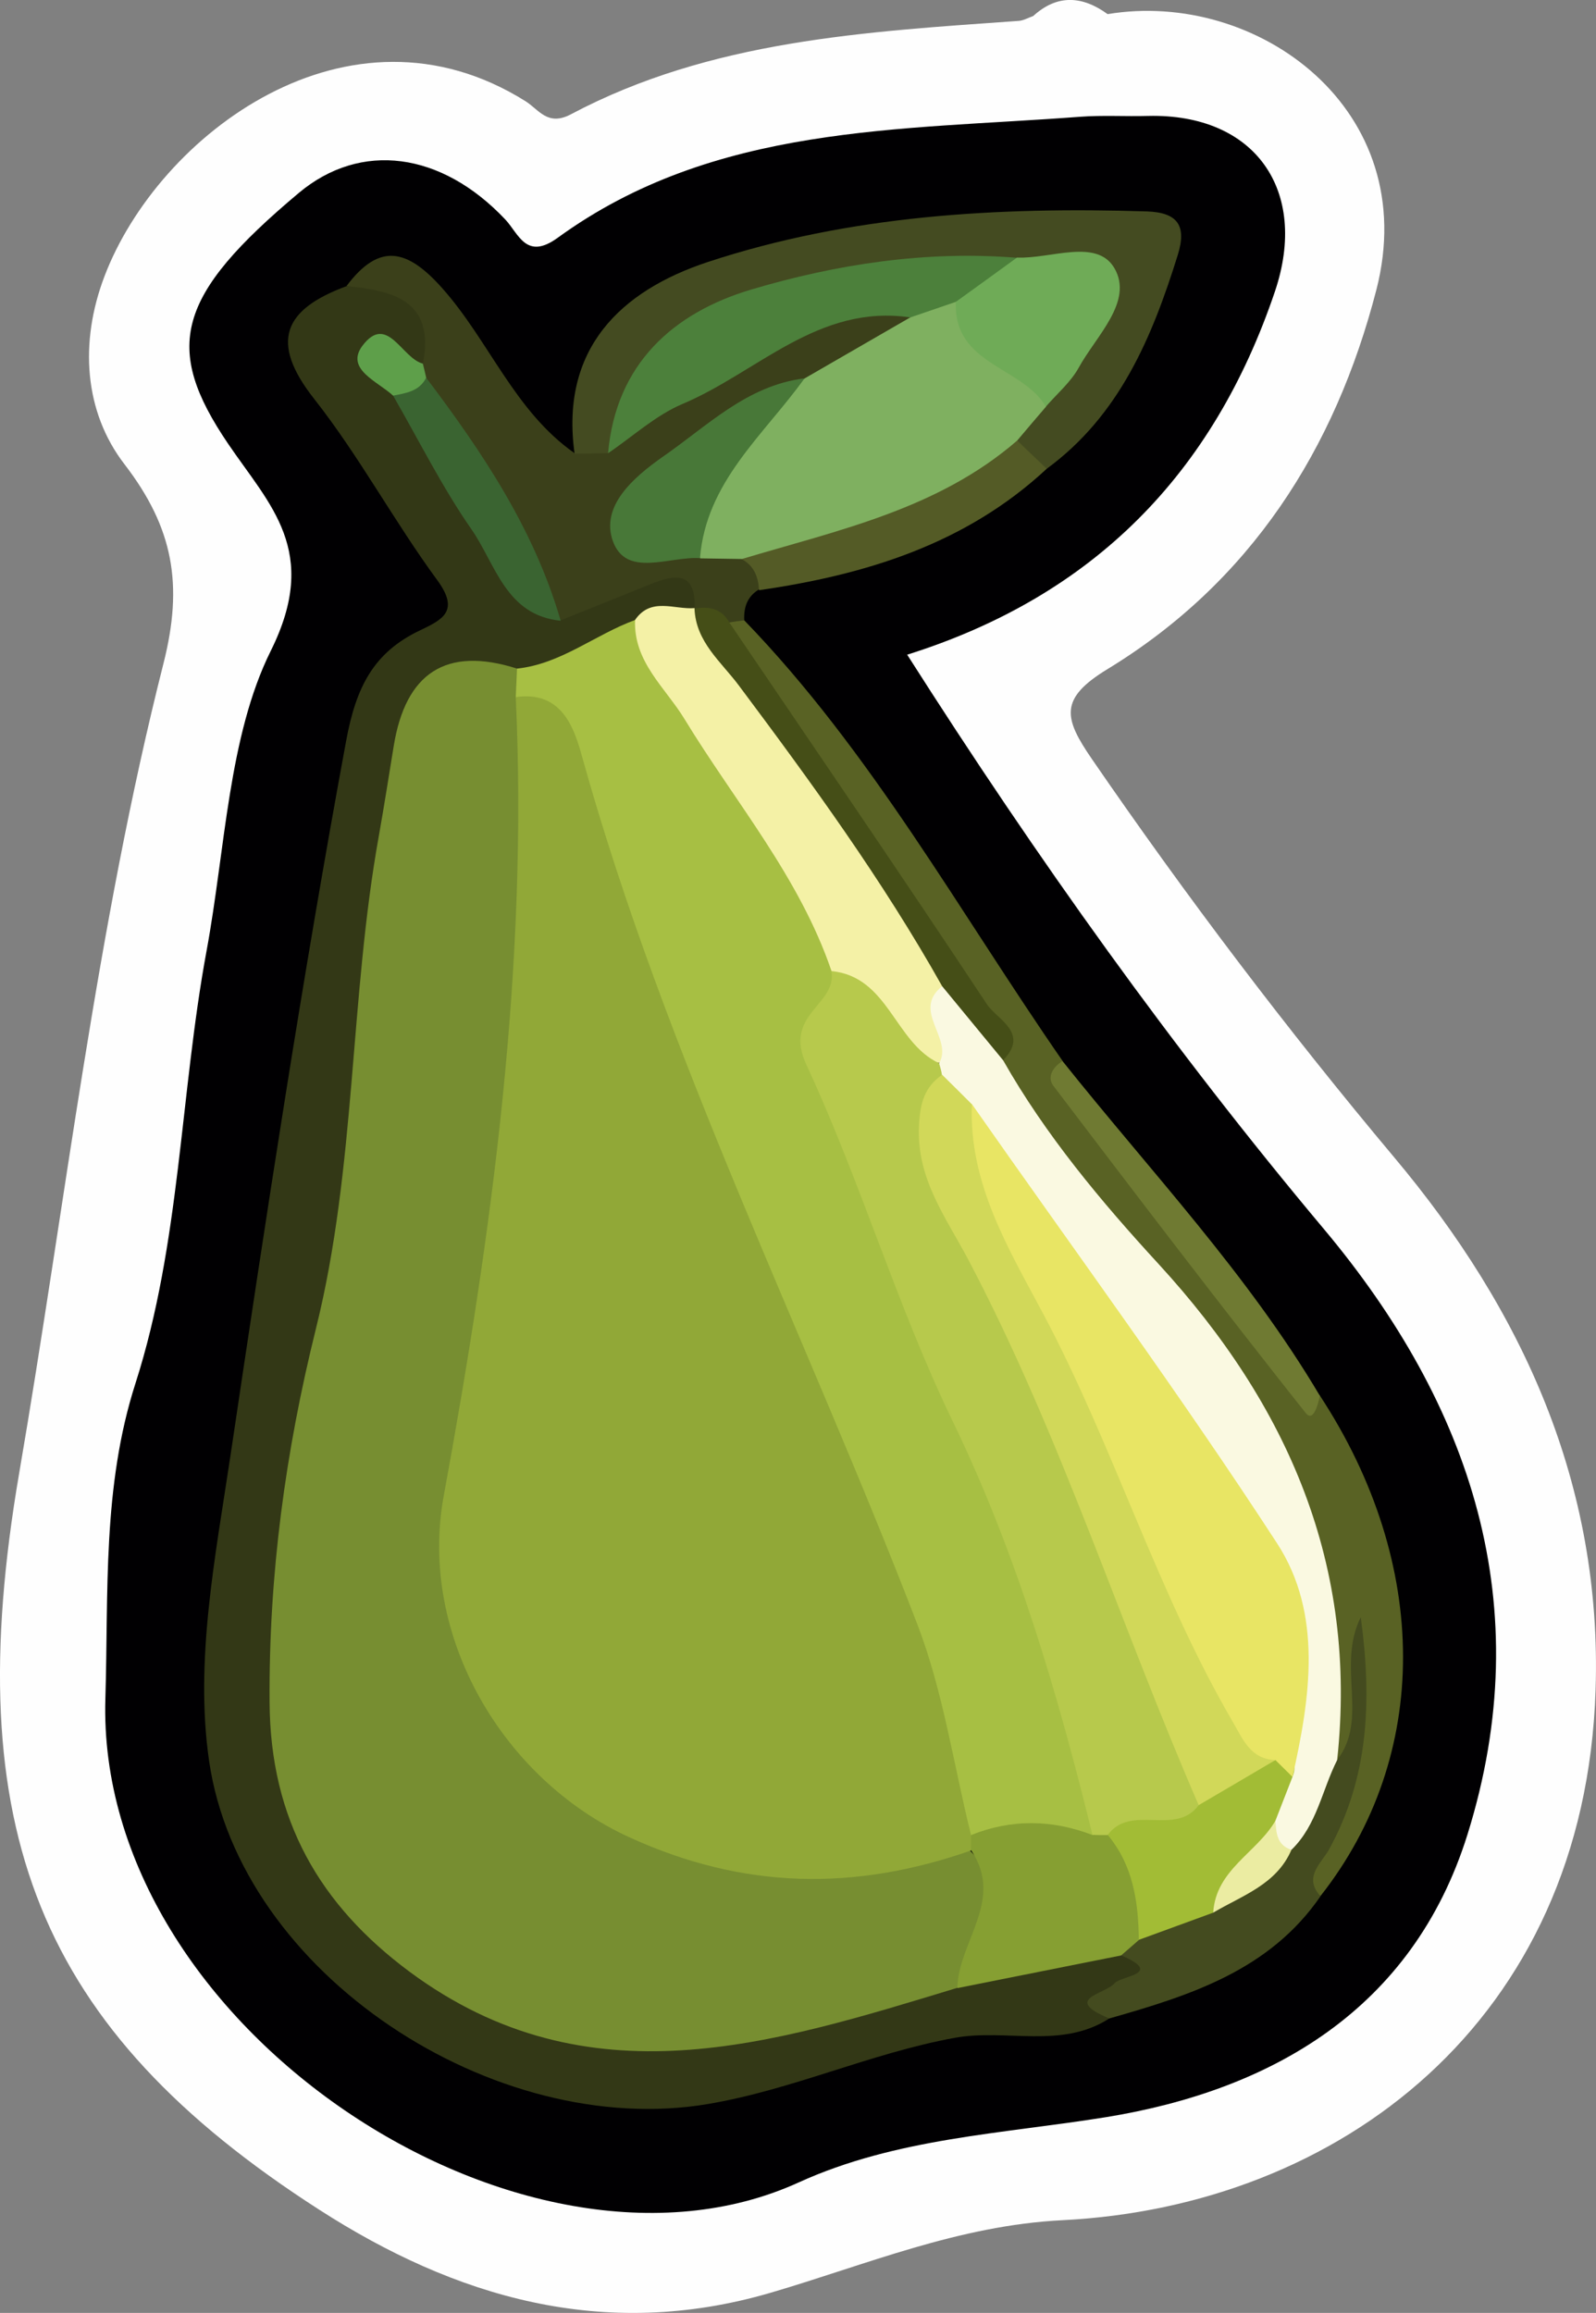 <?xml version="1.0" encoding="utf-8"?>
<!-- Generator: Adobe Illustrator 23.0.2, SVG Export Plug-In . SVG Version: 6.00 Build 0)  -->
<svg version="1.1" id="Camada_1" xmlns="http://www.w3.org/2000/svg" xmlns:xlink="http://www.w3.org/1999/xlink" x="0px" y="0px"
	 viewBox="0 0 75.72 109.73" style="enable-background:new 0 0 75.72 109.73;" xml:space="preserve">
<rect x="0" y="0" width="75.72" height="109.73" fill="#808080" stroke="none"/>
<style type="text/css">
	.st0{fill:#FEFEFE;}
	.st1{fill:#010002;}
	.st2{fill:#333816;}
	.st3{fill:#596224;}
	.st4{fill:#3B401A;}
	.st5{fill:#444B21;}
	.st6{fill:#444B1F;}
	.st7{fill:#545B26;}
	.st8{fill:#6F7A32;}
	.st9{fill:#778E31;}
	.st10{fill:#A7BF43;}
	.st11{fill:#F4F1A6;}
	.st12{fill:#869F32;}
	.st13{fill:#3A6431;}
	.st14{fill:#5E9F4A;}
	.st15{fill:#FAF9E1;}
	.st16{fill:#454E17;}
	.st17{fill:#7FB060;}
	.st18{fill:#4C803B;}
	.st19{fill:#487838;}
	.st20{fill:#6FAB57;}
	.st21{fill:#A2BC35;}
	.st22{fill:#EBECA2;}
	.st23{fill:#91A837;}
	.st24{fill:#B7C94C;}
	.st25{fill:#E8E564;}
	.st26{fill:#D1D859;}
</style>
<g>
	<path class="st0" d="M52.55,0.67C59.65-0.51,67.5,5.2,65.3,13.75c-1.96,7.59-5.98,13.86-12.75,17.99
		c-2.32,1.41-2.08,2.33-0.74,4.28c4.48,6.52,9.24,12.81,14.33,18.88c6.11,7.27,9.88,15.55,9.56,25.28
		c-0.51,15.77-12.23,24.49-25.28,25.15c-4.96,0.25-9.31,2.11-13.85,3.44c-7.95,2.33-15.01,0.19-21.43-3.94
		C1.81,96.26-1.98,86.76,0.91,69.89c2.2-12.82,3.65-25.8,6.85-38.43c0.94-3.72,0.47-6.41-1.85-9.43c-1.92-2.49-2.15-5.79-0.95-8.93
		c2.55-6.7,11.58-13.56,19.97-8.3c0.64,0.4,1.05,1.21,2.16,0.62c6.64-3.52,13.96-3.91,21.25-4.43c0.23-0.02,0.45-0.15,0.68-0.23
		C50.16-0.28,51.35-0.2,52.55,0.67z"/>
	<path class="st1" d="M43.04,31.06c6.17,9.69,12.61,18.71,19.78,27.26c6.96,8.31,10.2,17.84,6.8,28.72
		c-2.61,8.34-9.35,12.13-17.13,13.4c-4.95,0.8-9.97,0.99-14.6,3.1C24.84,109.49,4.52,96.15,5,80.57c0.15-5.02-0.15-10.04,1.43-14.95
		c2.13-6.65,2.11-13.69,3.37-20.51c0.89-4.81,1.03-10.18,3.05-14.24c2.35-4.73-0.05-6.9-2.03-9.82c-3.1-4.57-2.46-7.02,3.36-11.9
		c2.94-2.46,6.76-1.95,9.79,1.26c0.64,0.68,0.99,1.96,2.49,0.87c7.43-5.4,16.23-5.09,24.78-5.74c1.07-0.08,2.15-0.01,3.23-0.04
		c5.08-0.12,7.63,3.54,6.02,8.32C57.57,22.47,51.88,28.28,43.04,31.06z"/>
	<path class="st2" d="M52.63,95.76c-2.29,1.47-4.89,0.47-7.34,0.92c-4,0.73-7.68,2.46-11.71,3.14c-10.09,1.7-22.19-6.14-23.66-16.28
		c-0.69-4.76,0.3-9.7,1.02-14.52c1.68-11.31,3.4-22.61,5.48-33.86c0.47-2.56,1.3-4.22,3.54-5.27c1.07-0.51,1.84-0.92,0.79-2.36
		c-2.05-2.79-3.7-5.88-5.84-8.6c-2.16-2.74-1.42-4.26,1.52-5.35c3.32-0.54,4.34,0.29,4.48,3.62c-0.12,0.95-2.33-0.71-1.6,1.29
		c1.81,2.24,2.87,4.92,4.48,7.26c0.76,1.11,1.23,2.71,3.1,2.45c1.38-0.29,2.62-1.03,3.99-1.29c1.29-0.25,2.7-0.38,2.39,1.73
		c-0.72,0.93-1.88,1.08-2.82,1.61c-2.05,0.88-3.91,2.29-6.28,2.25c-3.08-0.25-4.31,1.61-4.74,4.26c-0.74,4.5-1.47,9.02-1.68,13.55
		c-0.25,5.32-1.15,10.5-2.4,15.61c-1.18,4.84-1.47,9.69-1.4,14.62c0.11,8.42,6.68,15.28,15.17,15.57c5.45,0.18,10.73-0.88,15.9-2.5
		c2.45-1,5.05-1.23,7.64-1.57C57.71,93.28,52.42,94.52,52.63,95.76z"/>
	<path class="st3" d="M35.31,29.43c6.04,6.24,10.2,13.83,15.1,20.9c0.15,1.97,1.7,3.07,2.82,4.39c3.19,3.79,5.75,8.09,9.39,11.49
		c5.25,8,5.26,17.1,0.03,23.74c-2.05-1.13-0.52-2.6,0.01-3.46c1.71-2.79,2.08-5.73,1.77-8.58c-0.58,1.68,0.97,3.93-0.81,5.72
		c-1.64-1.07-1.21-2.79-1.14-4.25c0.27-5.7-1.91-10.47-5.17-14.95c-3.3-4.54-7.51-8.4-10.11-13.46c-0.53-3.47-3.28-5.7-4.87-8.58
		c-1.84-3.32-4.28-6.27-6.42-9.41c-0.72-1.05-1.71-2.03-1.47-3.5C34.7,29.24,35,29.21,35.31,29.43z"/>
	<path class="st4" d="M35.31,29.43c-0.24,0.03-0.48,0.06-0.71,0.1c-0.38,0.03-0.73-0.06-1.08-0.21c-0.22-0.11-0.41-0.27-0.56-0.47
		c0.05-1.75-0.92-1.61-2.09-1.14c-1.42,0.58-2.85,1.15-4.27,1.72c-2.62-3.51-4.46-7.48-6.71-11.21c-0.07-0.35-0.01-0.68,0.18-0.98
		c0.57-2.98-1.41-3.45-3.63-3.67c1.56-2.08,2.88-1.76,4.53,0.09c2.24,2.51,3.43,5.84,6.29,7.84c0.42-0.32,0.81-0.68,1.26-0.95
		c3.44-2.29,7.01-4.36,10.85-5.89c1.26-0.5,2.78-1.75,4.01,0.2c-0.97,2.12-3.21,2.56-4.91,3.72c-2.38,0.76-4.43,2.1-6.32,3.7
		c-0.86,0.73-2.23,1.41-1.68,2.75c0.48,1.17,1.89,0.48,2.88,0.64c0.74,0.01,1.46,0.1,2.14,0.41c0.71,0.48,1.12,1.05,0.51,1.89
		C35.44,28.31,35.28,28.83,35.31,29.43z"/>
	<path class="st5" d="M28.86,21.5c-0.53,0.01-1.07,0.02-1.6,0.02c-0.69-4.97,2.18-7.72,6.32-9.09c6.73-2.22,13.76-2.62,20.83-2.4
		c1.46,0.05,1.9,0.67,1.47,2.06c-1.22,3.91-2.76,7.61-6.22,10.15c-0.96-0.05-1.65-0.43-1.79-1.47c0.06-0.93,0.66-1.54,1.26-2.14
		c0.33-0.35,0.69-0.68,0.93-1.09c0.7-1.2,2.22-2.35,1.48-3.78c-0.69-1.32-2.4-0.48-3.66-0.63c-2.63-0.08-5.22,0.39-7.82,0.62
		C34.74,14.21,31.25,16.98,28.86,21.5z"/>
	<path class="st6" d="M63.44,83.5c1.52-1.98-0.04-4.45,1.12-6.78c0.54,4.01,0.37,7.62-1.51,11.03c-0.35,0.63-1.24,1.31-0.4,2.21
		c-2.42,3.52-6.19,4.71-10.02,5.8c-2.26-0.94-0.2-1.14,0.26-1.68c0.29-0.34,2.37-0.43,0.29-1.32c-0.11-0.55,0.17-0.92,0.56-1.25
		c1.03-0.8,2.37-0.81,3.48-1.41c1.34-0.73,2.6-1.56,3.51-2.82C61.76,86.11,61.93,84.32,63.44,83.5z"/>
	<path class="st7" d="M48.26,20.9c0.47,0.45,0.93,0.89,1.4,1.34c-3.85,3.58-8.6,5.03-13.65,5.76c-0.03-0.62-0.23-1.15-0.81-1.47
		c-0.01-0.25-0.01-0.59,0.15-0.65C39.7,24.34,43.89,22.39,48.26,20.9z"/>
	<path class="st8" d="M62.62,66.22c-0.09,0.41-0.31,1.27-0.67,0.82c-4.06-5.12-8.02-10.32-11.97-15.52
		c-0.32-0.42-0.03-0.9,0.43-1.18C54.57,55.56,59.19,60.43,62.62,66.22z"/>
	<path class="st9" d="M45.41,94.31c-8.74,2.65-17.51,5.5-25.97-0.76c-4.26-3.16-6.62-7.2-6.65-12.8c-0.04-6.05,0.75-11.88,2.2-17.72
		c1.91-7.68,1.59-15.66,2.99-23.41c0.25-1.41,0.47-2.82,0.7-4.23c0.56-3.44,2.46-4.75,5.85-3.67c0.43,0.46,0.71,1,0.81,1.63
		c0.73,10.8-0.46,21.47-2.34,32.09c-0.73,4.14-1.08,8.25-0.13,12.44c0.65,2.87,1.97,5.09,4.47,6.61c4.95,3.02,10.12,4.89,15.99,2.92
		c0.69-0.23,1.4-0.32,2.12-0.17C48.07,89.7,48.07,90.67,45.41,94.31z"/>
	<path class="st10" d="M24.47,33.07c0.02-0.45,0.04-0.9,0.06-1.35c2.09-0.22,3.71-1.62,5.61-2.31c3.72,5.23,7.84,10.22,10,16.41
		c-1.56,3.64-0.04,6.64,1.29,10.1c3.66,9.53,8.51,18.63,10.84,28.67c0.22,0.95,0.36,1.89-0.4,2.7c-1.97,0.4-3.94,0.48-5.9-0.06
		c-0.92-0.88-1.16-2.08-1.43-3.24c-1.77-7.63-4.71-14.81-8.29-21.76c-3.75-7.28-5.66-15.25-8.39-22.92
		C27.04,37.04,26.33,34.75,24.47,33.07z"/>
	<path class="st11" d="M39.45,46.07c-1.52-4.46-4.57-8.01-6.97-11.95c-0.91-1.5-2.43-2.71-2.35-4.71c0.76-1.1,1.86-0.48,2.83-0.56
		c0,0-0.01,0.02-0.01,0.02c4.46,5.55,8.6,11.33,12.06,17.58c0,1.33,0.68,2.71-0.27,3.97C41.71,50.52,41.25,47.48,39.45,46.07z"/>
	<path class="st12" d="M46.07,87.06c1.92-0.77,3.84-0.74,5.77,0c0.32-0.27,0.69-0.36,1.1-0.26c1.83,1.44,2.19,3.19,1.09,5.24
		c-0.28,0.24-0.56,0.49-0.84,0.73c-2.59,0.52-5.18,1.03-7.77,1.55c0.04-2.19,2.25-4.17,0.66-6.53c-0.18-0.16-0.24-0.33-0.18-0.49
		C45.95,87.14,46.01,87.06,46.07,87.06z"/>
	<path class="st13" d="M20.22,17.92c2.67,3.54,5.13,7.2,6.38,11.53c-2.6-0.26-3.08-2.67-4.22-4.32c-1.4-2.01-2.5-4.23-3.73-6.36
		C18.95,18.07,19.56,17.96,20.22,17.92z"/>
	<path class="st14" d="M20.22,17.92c-0.33,0.65-0.96,0.73-1.57,0.85c-0.72-0.67-2.28-1.25-1.46-2.36c1.18-1.57,1.87,0.59,2.87,0.84
		C20.12,17.48,20.17,17.7,20.22,17.92z"/>
	<path class="st15" d="M44.56,50.44c0.67-1.19-1.33-2.49,0.14-3.65c1.79,0.49,2.41,1.94,2.89,3.51c2.02,3.56,4.65,6.7,7.38,9.67
		c6.16,6.71,9.46,14.31,8.47,23.53c-0.72,1.42-0.96,3.09-2.17,4.26c-1.14,0.42-1.15-0.48-1.36-1.16c-0.02-0.93,0.35-1.77,0.64-2.62
		c1.04-4.89,0.45-9.24-2.7-13.52c-4.1-5.58-8.09-11.27-11.89-17.08c-0.5-0.66-1.08-1.26-1.47-2C44.38,51.06,44.4,50.75,44.56,50.44z
		"/>
	<path class="st16" d="M47.59,50.3c-0.96-1.17-1.93-2.34-2.89-3.51c-2.82-5.02-6.2-9.66-9.64-14.26c-0.84-1.13-2.05-2.07-2.11-3.66
		c0.68-0.11,1.28-0.01,1.65,0.66c4.09,6.03,8.2,12.04,12.22,18.11C47.3,48.37,48.86,49,47.59,50.3z"/>
	<path class="st17" d="M48.26,20.9c-3.76,3.26-8.49,4.25-13.06,5.62c-0.66-0.01-1.32-0.02-1.98-0.03c-1.48-3.05,1.15-4.63,2.46-6.63
		c0.55-0.84,1.63-1.31,2.5-1.91c1.67-0.97,3.35-1.93,5.02-2.9c0.44-0.95,1.14-1.31,2.15-0.97c1.03,2.06,3.9,2.6,4.28,5.21
		C49.17,19.83,48.71,20.36,48.26,20.9z"/>
	<path class="st18" d="M45.35,14.32c-0.72,0.25-1.44,0.49-2.16,0.74c-4.36-0.65-7.25,2.6-10.8,4.1c-1.28,0.54-2.37,1.55-3.54,2.34
		c0.37-4.24,3.1-6.66,6.78-7.76c4.07-1.21,8.31-1.86,12.62-1.51C48.08,14.02,46.74,14.2,45.35,14.32z"/>
	<path class="st19" d="M38.17,17.95c-1.93,2.69-4.67,4.9-4.96,8.53c-1.44-0.1-3.49,0.95-4.13-0.8c-0.6-1.66,0.96-3.02,2.35-4
		C33.55,20.22,35.42,18.29,38.17,17.95z"/>
	<path class="st20" d="M45.35,14.32c0.97-0.7,1.94-1.4,2.9-2.1c1.59,0.07,3.78-0.93,4.62,0.5c0.92,1.58-0.86,3.21-1.69,4.72
		c-0.38,0.69-1.03,1.24-1.56,1.85C48.49,17.38,45.22,17.31,45.35,14.32z"/>
	<path class="st21" d="M61.32,84.3c-0.27,0.69-0.54,1.38-0.81,2.08c-0.25,1.95-2.08,2.83-2.95,4.36c-1.18,0.43-2.36,0.86-3.53,1.29
		c-0.02-1.8-0.27-3.53-1.47-4.97c0.3-2.35,2.61-1.18,3.71-2.13c1.41-0.71,2.66-1.79,4.37-1.76C61.21,83.34,61.6,83.62,61.32,84.3z"
		/>
	<path class="st22" d="M57.56,90.74c0.12-2.04,2.07-2.84,2.95-4.36c0.04,0.58,0.07,1.16,0.76,1.38
		C60.56,89.41,58.94,89.92,57.56,90.74z"/>
	<path class="st23" d="M46.07,87.06c0,0.24,0,0.49,0,0.73c-5.49,1.92-10.76,1.87-16.22-0.63c-5.99-2.74-10.01-9.56-8.8-16.18
		c2.3-12.53,4.01-25.12,3.42-37.91c2.12-0.3,2.74,1.35,3.13,2.77c3.97,14.27,10.64,27.49,15.93,41.24
		C44.75,80.26,45.24,83.72,46.07,87.06z"/>
	<path class="st24" d="M56.87,85.64c-1.1,1.5-3.22-0.09-4.32,1.42c0,0-0.36,0-0.36,0s-0.36-0.01-0.36-0.01
		c-1.65-6.72-3.6-13.36-6.62-19.6c-2.67-5.52-4.38-11.41-6.95-16.93c-1.13-2.42,1.48-2.84,1.18-4.45c2.72,0.26,3,3.39,5.11,4.37
		c0.06,0.18,0.11,0.37,0.14,0.55c-0.27,3.06,0.43,5.75,2.01,8.52c4.34,7.63,6.87,16.07,10.3,24.12
		C57.3,84.3,57.45,85.01,56.87,85.64z"/>
	<path class="st25" d="M61.32,84.3c-0.27-0.27-0.54-0.53-0.81-0.8c-1.78,0.82-2.29-0.69-3.01-1.7c-2.13-2.96-3.04-6.49-4.51-9.76
		c-2.1-4.69-4.51-9.24-6.56-13.95c-0.77-1.77-1.95-3.72-0.32-5.71c4.85,6.93,9.87,13.75,14.48,20.84
		C62.76,76.56,62.17,80.53,61.32,84.3z"/>
	<path class="st26" d="M46.11,52.39c-0.15,3.76,1.73,6.83,3.4,9.97c3.34,6.29,5.39,13.18,8.99,19.35c0.48,0.83,0.84,1.75,2.01,1.79
		c-1.21,0.71-2.42,1.43-3.64,2.14c-3.73-8.58-6.54-17.54-10.91-25.84c-1.08-2.05-2.48-3.86-2.36-6.39c0.05-1.06,0.25-1.83,1.1-2.42
		C45.18,51.46,45.64,51.92,46.11,52.39z"/>
</g>
</svg>
